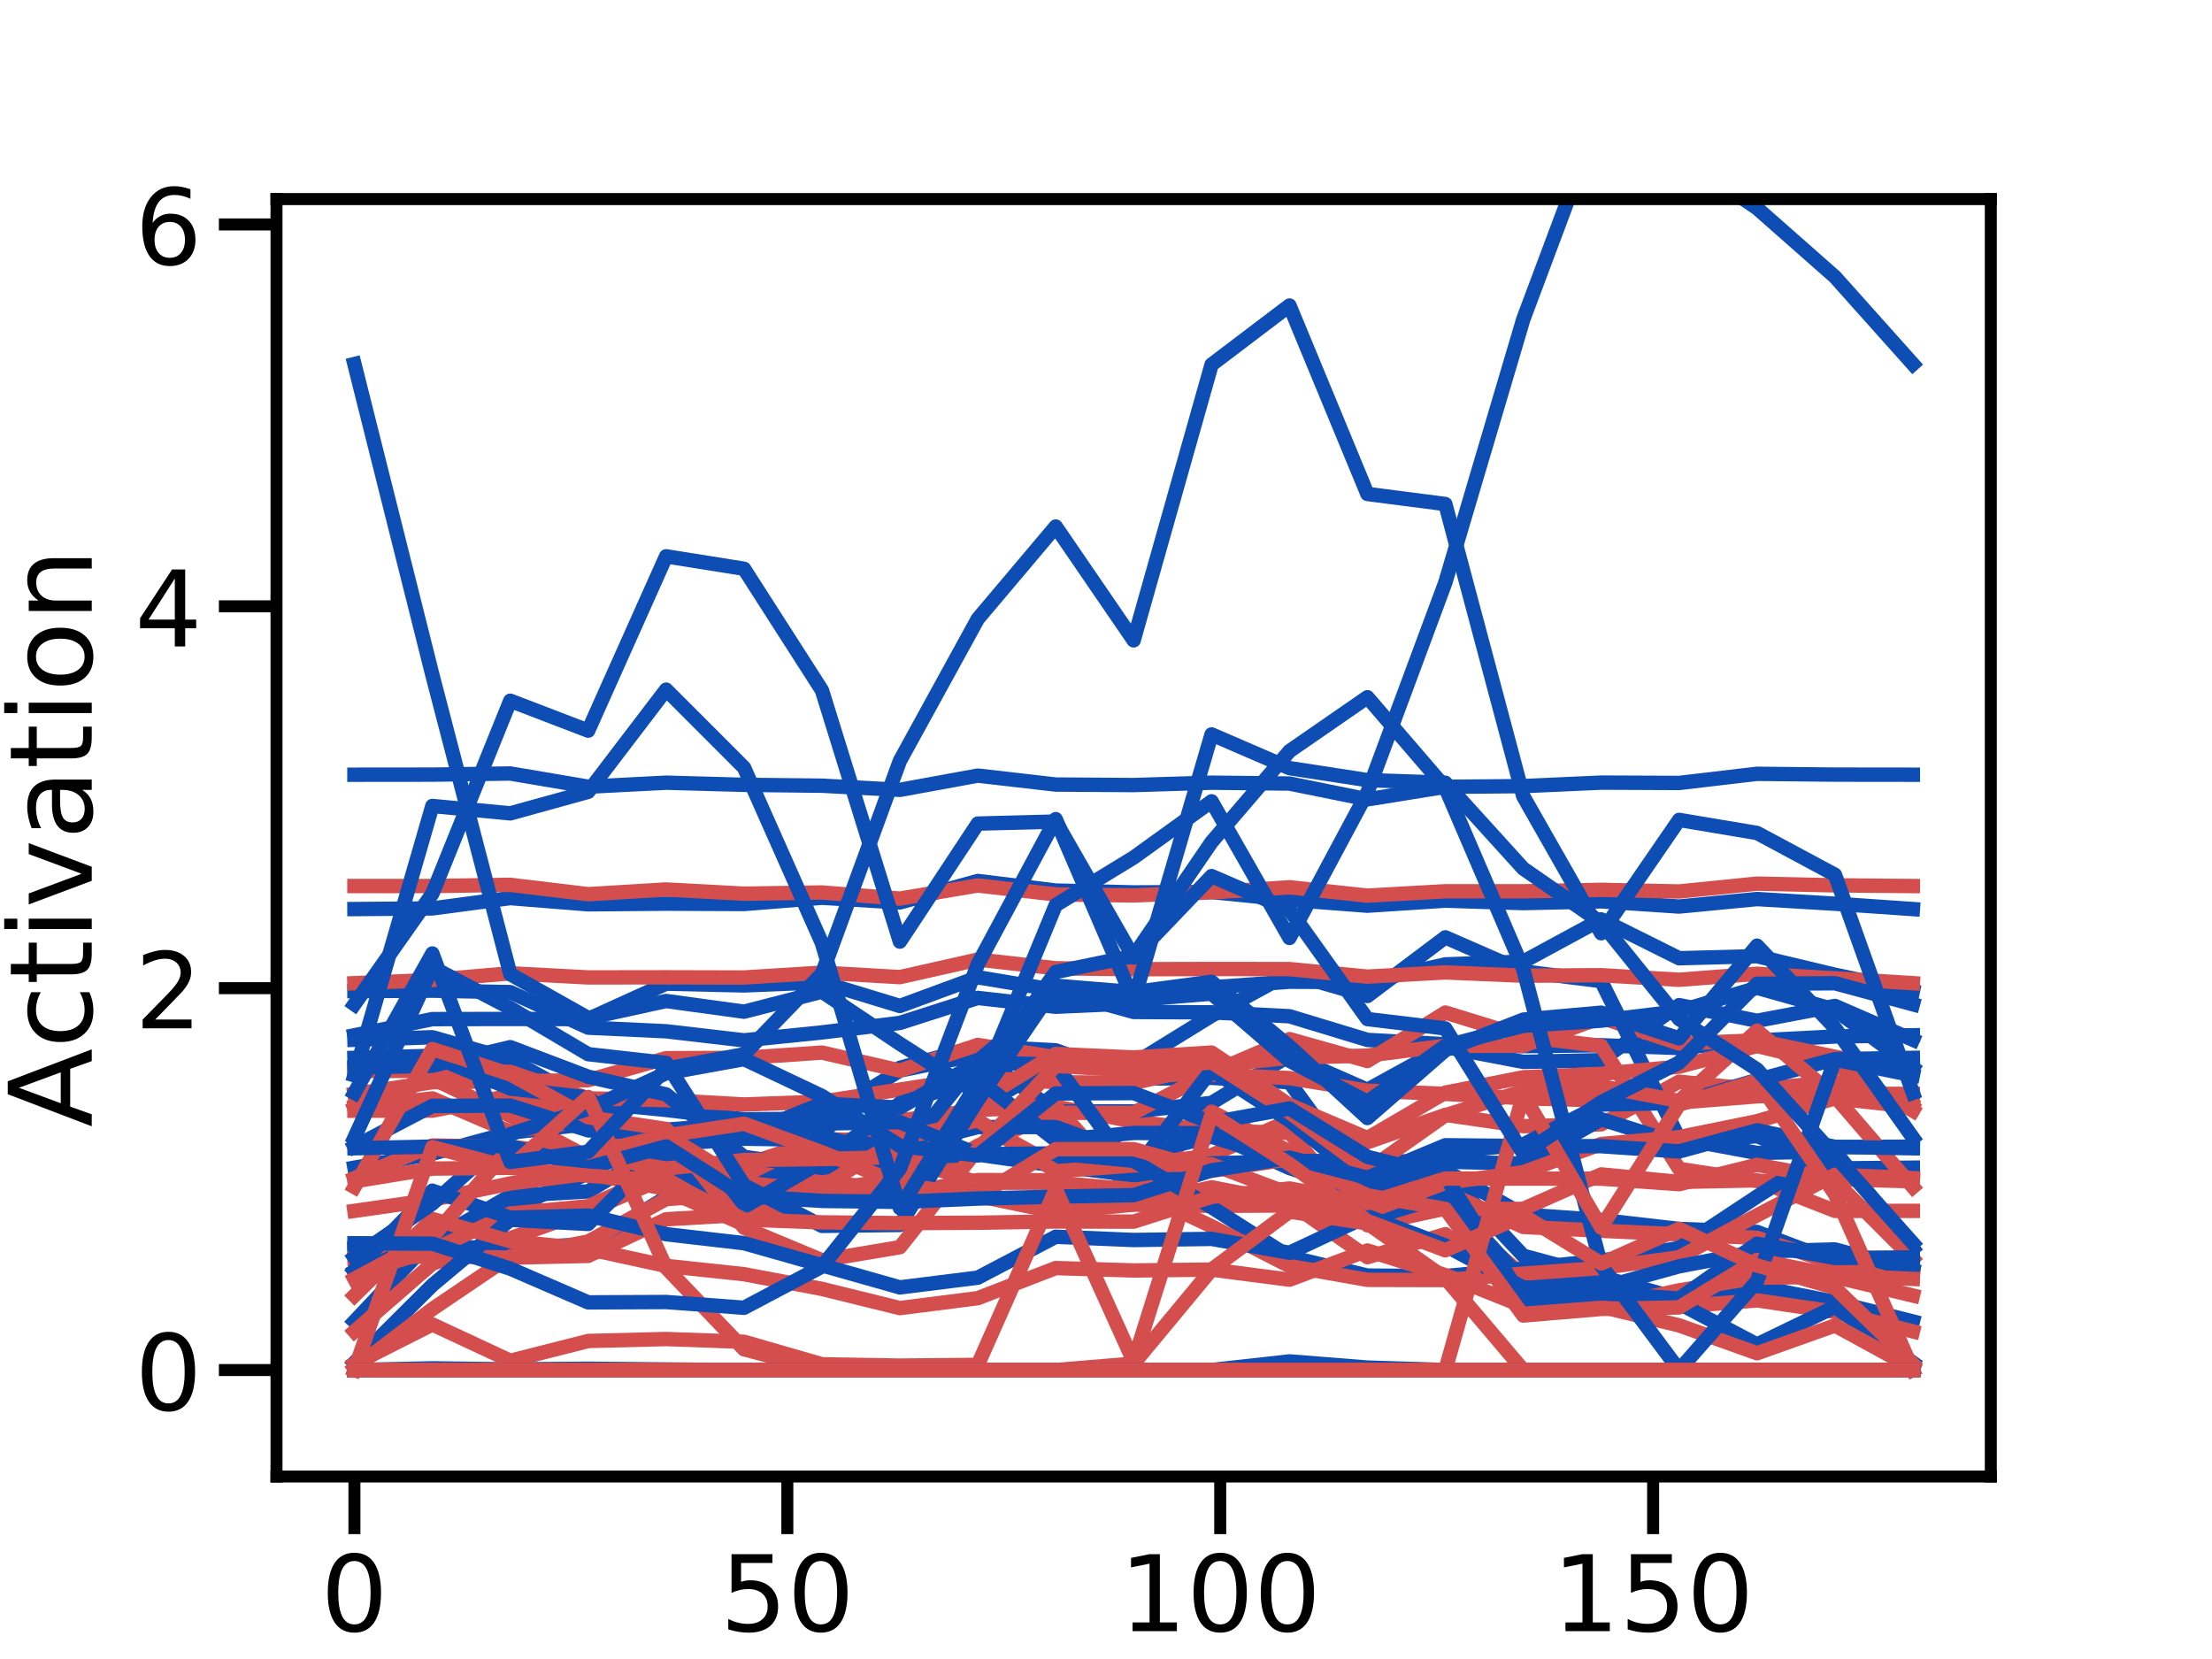 <?xml version="1.0" encoding="utf-8" standalone="no"?>
<!DOCTYPE svg PUBLIC "-//W3C//DTD SVG 1.1//EN"
  "http://www.w3.org/Graphics/SVG/1.1/DTD/svg11.dtd">
<!-- Created with matplotlib (https://matplotlib.org/) -->
<svg height="345.6pt" version="1.1" viewBox="0 0 460.8 345.6" width="460.8pt" xmlns="http://www.w3.org/2000/svg" xmlns:xlink="http://www.w3.org/1999/xlink">
 <defs>
  <style type="text/css">
*{stroke-linecap:butt;stroke-linejoin:round;}
  </style>
 </defs>
 <g id="figure_1">
  <g id="patch_1">
   <path d="M 0 345.6 
L 460.8 345.6 
L 460.8 0 
L 0 0 
z
" style="fill:#ffffff;"/>
  </g>
  <g id="axes_1">
   <g id="patch_2">
    <path d="M 57.6 307.584 
L 414.72 307.584 
L 414.72 41.472 
L 57.6 41.472 
z
" style="fill:#ffffff;"/>
   </g>
   <g id="matplotlib.axis_1">
    <g id="xtick_1">
     <g id="line2d_1">
      <defs>
       <path d="M 0 0 
L 0 12 
" id="m93e09c4376" style="stroke:#000000;stroke-width:2.5;"/>
      </defs>
      <g>
       <use style="stroke:#000000;stroke-width:2.5;" x="73.833" xlink:href="#m93e09c4376" y="307.584"/>
      </g>
     </g>
     <g id="text_1">
      <!-- 0 -->
      <defs>
       <path d="M 31.781 66.406 
Q 24.172 66.406 20.328 58.906 
Q 16.5 51.422 16.5 36.375 
Q 16.5 21.391 20.328 13.891 
Q 24.172 6.391 31.781 6.391 
Q 39.453 6.391 43.281 13.891 
Q 47.125 21.391 47.125 36.375 
Q 47.125 51.422 43.281 58.906 
Q 39.453 66.406 31.781 66.406 
z
M 31.781 74.219 
Q 44.047 74.219 50.516 64.516 
Q 56.984 54.828 56.984 36.375 
Q 56.984 17.969 50.516 8.266 
Q 44.047 -1.422 31.781 -1.422 
Q 19.531 -1.422 13.062 8.266 
Q 6.594 17.969 6.594 36.375 
Q 6.594 54.828 13.062 64.516 
Q 19.531 74.219 31.781 74.219 
z
" id="DejaVuSans-48"/>
      </defs>
      <g transform="translate(66.834 339.801)scale(0.22 -0.22)">
       <use xlink:href="#DejaVuSans-48"/>
      </g>
     </g>
    </g>
    <g id="xtick_2">
     <g id="line2d_2">
      <g>
       <use style="stroke:#000000;stroke-width:2.5;" x="164.015" xlink:href="#m93e09c4376" y="307.584"/>
      </g>
     </g>
     <g id="text_2">
      <!-- 50 -->
      <defs>
       <path d="M 10.797 72.906 
L 49.516 72.906 
L 49.516 64.594 
L 19.828 64.594 
L 19.828 46.734 
Q 21.969 47.469 24.109 47.828 
Q 26.266 48.188 28.422 48.188 
Q 40.625 48.188 47.75 41.5 
Q 54.891 34.812 54.891 23.391 
Q 54.891 11.625 47.562 5.094 
Q 40.234 -1.422 26.906 -1.422 
Q 22.312 -1.422 17.547 -0.641 
Q 12.797 0.141 7.719 1.703 
L 7.719 11.625 
Q 12.109 9.234 16.797 8.062 
Q 21.484 6.891 26.703 6.891 
Q 35.156 6.891 40.078 11.328 
Q 45.016 15.766 45.016 23.391 
Q 45.016 31 40.078 35.438 
Q 35.156 39.891 26.703 39.891 
Q 22.75 39.891 18.812 39.016 
Q 14.891 38.141 10.797 36.281 
z
" id="DejaVuSans-53"/>
      </defs>
      <g transform="translate(150.017 339.801)scale(0.22 -0.22)">
       <use xlink:href="#DejaVuSans-53"/>
       <use x="63.623" xlink:href="#DejaVuSans-48"/>
      </g>
     </g>
    </g>
    <g id="xtick_3">
     <g id="line2d_3">
      <g>
       <use style="stroke:#000000;stroke-width:2.5;" x="254.196" xlink:href="#m93e09c4376" y="307.584"/>
      </g>
     </g>
     <g id="text_3">
      <!-- 100 -->
      <defs>
       <path d="M 12.406 8.297 
L 28.516 8.297 
L 28.516 63.922 
L 10.984 60.406 
L 10.984 69.391 
L 28.422 72.906 
L 38.281 72.906 
L 38.281 8.297 
L 54.391 8.297 
L 54.391 0 
L 12.406 0 
z
" id="DejaVuSans-49"/>
      </defs>
      <g transform="translate(233.2 339.801)scale(0.22 -0.22)">
       <use xlink:href="#DejaVuSans-49"/>
       <use x="63.623" xlink:href="#DejaVuSans-48"/>
       <use x="127.246" xlink:href="#DejaVuSans-48"/>
      </g>
     </g>
    </g>
    <g id="xtick_4">
     <g id="line2d_4">
      <g>
       <use style="stroke:#000000;stroke-width:2.5;" x="344.378" xlink:href="#m93e09c4376" y="307.584"/>
      </g>
     </g>
     <g id="text_4">
      <!-- 150 -->
      <g transform="translate(323.382 339.801)scale(0.22 -0.22)">
       <use xlink:href="#DejaVuSans-49"/>
       <use x="63.623" xlink:href="#DejaVuSans-53"/>
       <use x="127.246" xlink:href="#DejaVuSans-48"/>
      </g>
     </g>
    </g>
    <g id="text_5">
     <!-- Degrees -->
     <defs>
      <path d="M 19.672 64.797 
L 19.672 8.109 
L 31.594 8.109 
Q 46.688 8.109 53.688 14.938 
Q 60.688 21.781 60.688 36.531 
Q 60.688 51.172 53.688 57.984 
Q 46.688 64.797 31.594 64.797 
z
M 9.812 72.906 
L 30.078 72.906 
Q 51.266 72.906 61.172 64.094 
Q 71.094 55.281 71.094 36.531 
Q 71.094 17.672 61.125 8.828 
Q 51.172 0 30.078 0 
L 9.812 0 
z
" id="DejaVuSans-68"/>
      <path d="M 56.203 29.594 
L 56.203 25.203 
L 14.891 25.203 
Q 15.484 15.922 20.484 11.062 
Q 25.484 6.203 34.422 6.203 
Q 39.594 6.203 44.453 7.469 
Q 49.312 8.734 54.109 11.281 
L 54.109 2.781 
Q 49.266 0.734 44.188 -0.344 
Q 39.109 -1.422 33.891 -1.422 
Q 20.797 -1.422 13.156 6.188 
Q 5.516 13.812 5.516 26.812 
Q 5.516 40.234 12.766 48.109 
Q 20.016 56 32.328 56 
Q 43.359 56 49.781 48.891 
Q 56.203 41.797 56.203 29.594 
z
M 47.219 32.234 
Q 47.125 39.594 43.094 43.984 
Q 39.062 48.391 32.422 48.391 
Q 24.906 48.391 20.391 44.141 
Q 15.875 39.891 15.188 32.172 
z
" id="DejaVuSans-101"/>
      <path d="M 45.406 27.984 
Q 45.406 37.75 41.375 43.109 
Q 37.359 48.484 30.078 48.484 
Q 22.859 48.484 18.828 43.109 
Q 14.797 37.75 14.797 27.984 
Q 14.797 18.266 18.828 12.891 
Q 22.859 7.516 30.078 7.516 
Q 37.359 7.516 41.375 12.891 
Q 45.406 18.266 45.406 27.984 
z
M 54.391 6.781 
Q 54.391 -7.172 48.188 -13.984 
Q 42 -20.797 29.203 -20.797 
Q 24.469 -20.797 20.266 -20.094 
Q 16.062 -19.391 12.109 -17.922 
L 12.109 -9.188 
Q 16.062 -11.328 19.922 -12.344 
Q 23.781 -13.375 27.781 -13.375 
Q 36.625 -13.375 41.016 -8.766 
Q 45.406 -4.156 45.406 5.172 
L 45.406 9.625 
Q 42.625 4.781 38.281 2.391 
Q 33.938 0 27.875 0 
Q 17.828 0 11.672 7.656 
Q 5.516 15.328 5.516 27.984 
Q 5.516 40.672 11.672 48.328 
Q 17.828 56 27.875 56 
Q 33.938 56 38.281 53.609 
Q 42.625 51.219 45.406 46.391 
L 45.406 54.688 
L 54.391 54.688 
z
" id="DejaVuSans-103"/>
      <path d="M 41.109 46.297 
Q 39.594 47.172 37.812 47.578 
Q 36.031 48 33.891 48 
Q 26.266 48 22.188 43.047 
Q 18.109 38.094 18.109 28.812 
L 18.109 0 
L 9.078 0 
L 9.078 54.688 
L 18.109 54.688 
L 18.109 46.188 
Q 20.953 51.172 25.484 53.578 
Q 30.031 56 36.531 56 
Q 37.453 56 38.578 55.875 
Q 39.703 55.766 41.062 55.516 
z
" id="DejaVuSans-114"/>
      <path d="M 44.281 53.078 
L 44.281 44.578 
Q 40.484 46.531 36.375 47.5 
Q 32.281 48.484 27.875 48.484 
Q 21.188 48.484 17.844 46.438 
Q 14.5 44.391 14.5 40.281 
Q 14.5 37.156 16.891 35.375 
Q 19.281 33.594 26.516 31.984 
L 29.594 31.297 
Q 39.156 29.25 43.188 25.516 
Q 47.219 21.781 47.219 15.094 
Q 47.219 7.469 41.188 3.016 
Q 35.156 -1.422 24.609 -1.422 
Q 20.219 -1.422 15.453 -0.562 
Q 10.688 0.297 5.422 2 
L 5.422 11.281 
Q 10.406 8.688 15.234 7.391 
Q 20.062 6.109 24.812 6.109 
Q 31.156 6.109 34.562 8.281 
Q 37.984 10.453 37.984 14.406 
Q 37.984 18.062 35.516 20.016 
Q 33.062 21.969 24.703 23.781 
L 21.578 24.516 
Q 13.234 26.266 9.516 29.906 
Q 5.812 33.547 5.812 39.891 
Q 5.812 47.609 11.281 51.797 
Q 16.75 56 26.812 56 
Q 31.781 56 36.172 55.266 
Q 40.578 54.547 44.281 53.078 
z
" id="DejaVuSans-115"/>
     </defs>
     <g transform="translate(185.97 366.612)scale(0.24 -0.24)">
      <use xlink:href="#DejaVuSans-68"/>
      <use x="77.002" xlink:href="#DejaVuSans-101"/>
      <use x="138.525" xlink:href="#DejaVuSans-103"/>
      <use x="202.002" xlink:href="#DejaVuSans-114"/>
      <use x="243.084" xlink:href="#DejaVuSans-101"/>
      <use x="304.607" xlink:href="#DejaVuSans-101"/>
      <use x="366.131" xlink:href="#DejaVuSans-115"/>
     </g>
    </g>
   </g>
   <g id="matplotlib.axis_2">
    <g id="ytick_1">
     <g id="line2d_5">
      <defs>
       <path d="M 0 0 
L -12 0 
" id="m53aa29ca4d" style="stroke:#000000;stroke-width:2.5;"/>
      </defs>
      <g>
       <use style="stroke:#000000;stroke-width:2.5;" x="57.6" xlink:href="#m53aa29ca4d" y="285.408"/>
      </g>
     </g>
     <g id="text_6">
      <!-- 0 -->
      <g transform="translate(28.102 293.766)scale(0.22 -0.22)">
       <use xlink:href="#DejaVuSans-48"/>
      </g>
     </g>
    </g>
    <g id="ytick_2">
     <g id="line2d_6">
      <g>
       <use style="stroke:#000000;stroke-width:2.5;" x="57.6" xlink:href="#m53aa29ca4d" y="205.857"/>
      </g>
     </g>
     <g id="text_7">
      <!-- 2 -->
      <defs>
       <path d="M 19.188 8.297 
L 53.609 8.297 
L 53.609 0 
L 7.328 0 
L 7.328 8.297 
Q 12.938 14.109 22.625 23.891 
Q 32.328 33.688 34.812 36.531 
Q 39.547 41.844 41.422 45.531 
Q 43.312 49.219 43.312 52.781 
Q 43.312 58.594 39.234 62.25 
Q 35.156 65.922 28.609 65.922 
Q 23.969 65.922 18.812 64.312 
Q 13.672 62.703 7.812 59.422 
L 7.812 69.391 
Q 13.766 71.781 18.938 73 
Q 24.125 74.219 28.422 74.219 
Q 39.75 74.219 46.484 68.547 
Q 53.219 62.891 53.219 53.422 
Q 53.219 48.922 51.531 44.891 
Q 49.859 40.875 45.406 35.406 
Q 44.188 33.984 37.641 27.219 
Q 31.109 20.453 19.188 8.297 
z
" id="DejaVuSans-50"/>
      </defs>
      <g transform="translate(28.102 214.215)scale(0.22 -0.22)">
       <use xlink:href="#DejaVuSans-50"/>
      </g>
     </g>
    </g>
    <g id="ytick_3">
     <g id="line2d_7">
      <g>
       <use style="stroke:#000000;stroke-width:2.5;" x="57.6" xlink:href="#m53aa29ca4d" y="126.306"/>
      </g>
     </g>
     <g id="text_8">
      <!-- 4 -->
      <defs>
       <path d="M 37.797 64.312 
L 12.891 25.391 
L 37.797 25.391 
z
M 35.203 72.906 
L 47.609 72.906 
L 47.609 25.391 
L 58.016 25.391 
L 58.016 17.188 
L 47.609 17.188 
L 47.609 0 
L 37.797 0 
L 37.797 17.188 
L 4.891 17.188 
L 4.891 26.703 
z
" id="DejaVuSans-52"/>
      </defs>
      <g transform="translate(28.102 134.665)scale(0.22 -0.22)">
       <use xlink:href="#DejaVuSans-52"/>
      </g>
     </g>
    </g>
    <g id="ytick_4">
     <g id="line2d_8">
      <g>
       <use style="stroke:#000000;stroke-width:2.5;" x="57.6" xlink:href="#m53aa29ca4d" y="46.755"/>
      </g>
     </g>
     <g id="text_9">
      <!-- 6 -->
      <defs>
       <path d="M 33.016 40.375 
Q 26.375 40.375 22.484 35.828 
Q 18.609 31.297 18.609 23.391 
Q 18.609 15.531 22.484 10.953 
Q 26.375 6.391 33.016 6.391 
Q 39.656 6.391 43.531 10.953 
Q 47.406 15.531 47.406 23.391 
Q 47.406 31.297 43.531 35.828 
Q 39.656 40.375 33.016 40.375 
z
M 52.594 71.297 
L 52.594 62.312 
Q 48.875 64.062 45.094 64.984 
Q 41.312 65.922 37.594 65.922 
Q 27.828 65.922 22.672 59.328 
Q 17.531 52.734 16.797 39.406 
Q 19.672 43.656 24.016 45.922 
Q 28.375 48.188 33.594 48.188 
Q 44.578 48.188 50.953 41.516 
Q 57.328 34.859 57.328 23.391 
Q 57.328 12.156 50.688 5.359 
Q 44.047 -1.422 33.016 -1.422 
Q 20.359 -1.422 13.672 8.266 
Q 6.984 17.969 6.984 36.375 
Q 6.984 53.656 15.188 63.938 
Q 23.391 74.219 37.203 74.219 
Q 40.922 74.219 44.703 73.484 
Q 48.484 72.75 52.594 71.297 
z
" id="DejaVuSans-54"/>
      </defs>
      <g transform="translate(28.102 55.114)scale(0.22 -0.22)">
       <use xlink:href="#DejaVuSans-54"/>
      </g>
     </g>
    </g>
    <g id="text_10">
     <!-- Activation -->
     <defs>
      <path d="M 34.188 63.188 
L 20.797 26.906 
L 47.609 26.906 
z
M 28.609 72.906 
L 39.797 72.906 
L 67.578 0 
L 57.328 0 
L 50.688 18.703 
L 17.828 18.703 
L 11.188 0 
L 0.781 0 
z
" id="DejaVuSans-65"/>
      <path d="M 48.781 52.594 
L 48.781 44.188 
Q 44.969 46.297 41.141 47.344 
Q 37.312 48.391 33.406 48.391 
Q 24.656 48.391 19.812 42.844 
Q 14.984 37.312 14.984 27.297 
Q 14.984 17.281 19.812 11.734 
Q 24.656 6.203 33.406 6.203 
Q 37.312 6.203 41.141 7.25 
Q 44.969 8.297 48.781 10.406 
L 48.781 2.094 
Q 45.016 0.344 40.984 -0.531 
Q 36.969 -1.422 32.422 -1.422 
Q 20.062 -1.422 12.781 6.344 
Q 5.516 14.109 5.516 27.297 
Q 5.516 40.672 12.859 48.328 
Q 20.219 56 33.016 56 
Q 37.156 56 41.109 55.141 
Q 45.062 54.297 48.781 52.594 
z
" id="DejaVuSans-99"/>
      <path d="M 18.312 70.219 
L 18.312 54.688 
L 36.812 54.688 
L 36.812 47.703 
L 18.312 47.703 
L 18.312 18.016 
Q 18.312 11.328 20.141 9.422 
Q 21.969 7.516 27.594 7.516 
L 36.812 7.516 
L 36.812 0 
L 27.594 0 
Q 17.188 0 13.234 3.875 
Q 9.281 7.766 9.281 18.016 
L 9.281 47.703 
L 2.688 47.703 
L 2.688 54.688 
L 9.281 54.688 
L 9.281 70.219 
z
" id="DejaVuSans-116"/>
      <path d="M 9.422 54.688 
L 18.406 54.688 
L 18.406 0 
L 9.422 0 
z
M 9.422 75.984 
L 18.406 75.984 
L 18.406 64.594 
L 9.422 64.594 
z
" id="DejaVuSans-105"/>
      <path d="M 2.984 54.688 
L 12.5 54.688 
L 29.594 8.797 
L 46.688 54.688 
L 56.203 54.688 
L 35.688 0 
L 23.484 0 
z
" id="DejaVuSans-118"/>
      <path d="M 34.281 27.484 
Q 23.391 27.484 19.188 25 
Q 14.984 22.516 14.984 16.5 
Q 14.984 11.719 18.141 8.906 
Q 21.297 6.109 26.703 6.109 
Q 34.188 6.109 38.703 11.406 
Q 43.219 16.703 43.219 25.484 
L 43.219 27.484 
z
M 52.203 31.203 
L 52.203 0 
L 43.219 0 
L 43.219 8.297 
Q 40.141 3.328 35.547 0.953 
Q 30.953 -1.422 24.312 -1.422 
Q 15.922 -1.422 10.953 3.297 
Q 6 8.016 6 15.922 
Q 6 25.141 12.172 29.828 
Q 18.359 34.516 30.609 34.516 
L 43.219 34.516 
L 43.219 35.406 
Q 43.219 41.609 39.141 45 
Q 35.062 48.391 27.688 48.391 
Q 23 48.391 18.547 47.266 
Q 14.109 46.141 10.016 43.891 
L 10.016 52.203 
Q 14.938 54.109 19.578 55.047 
Q 24.219 56 28.609 56 
Q 40.484 56 46.344 49.844 
Q 52.203 43.703 52.203 31.203 
z
" id="DejaVuSans-97"/>
      <path d="M 30.609 48.391 
Q 23.391 48.391 19.188 42.75 
Q 14.984 37.109 14.984 27.297 
Q 14.984 17.484 19.156 11.844 
Q 23.344 6.203 30.609 6.203 
Q 37.797 6.203 41.984 11.859 
Q 46.188 17.531 46.188 27.297 
Q 46.188 37.016 41.984 42.703 
Q 37.797 48.391 30.609 48.391 
z
M 30.609 56 
Q 42.328 56 49.016 48.375 
Q 55.719 40.766 55.719 27.297 
Q 55.719 13.875 49.016 6.219 
Q 42.328 -1.422 30.609 -1.422 
Q 18.844 -1.422 12.172 6.219 
Q 5.516 13.875 5.516 27.297 
Q 5.516 40.766 12.172 48.375 
Q 18.844 56 30.609 56 
z
" id="DejaVuSans-111"/>
      <path d="M 54.891 33.016 
L 54.891 0 
L 45.906 0 
L 45.906 32.719 
Q 45.906 40.484 42.875 44.328 
Q 39.844 48.188 33.797 48.188 
Q 26.516 48.188 22.312 43.547 
Q 18.109 38.922 18.109 30.906 
L 18.109 0 
L 9.078 0 
L 9.078 54.688 
L 18.109 54.688 
L 18.109 46.188 
Q 21.344 51.125 25.703 53.562 
Q 30.078 56 35.797 56 
Q 45.219 56 50.047 50.172 
Q 54.891 44.344 54.891 33.016 
z
" id="DejaVuSans-110"/>
     </defs>
     <g transform="translate(19.111 234.813)rotate(-90)scale(0.24 -0.24)">
      <use xlink:href="#DejaVuSans-65"/>
      <use x="68.393" xlink:href="#DejaVuSans-99"/>
      <use x="123.373" xlink:href="#DejaVuSans-116"/>
      <use x="162.582" xlink:href="#DejaVuSans-105"/>
      <use x="190.365" xlink:href="#DejaVuSans-118"/>
      <use x="249.545" xlink:href="#DejaVuSans-97"/>
      <use x="310.824" xlink:href="#DejaVuSans-116"/>
      <use x="350.033" xlink:href="#DejaVuSans-105"/>
      <use x="377.816" xlink:href="#DejaVuSans-111"/>
      <use x="438.998" xlink:href="#DejaVuSans-110"/>
     </g>
    </g>
   </g>
   <g id="line2d_9">
    <path clip-path="url(#p6ad4505964)" d="M 73.833 275.286 
L 90.065 258.053 
L 106.298 252.078 
L 122.531 244.362 
L 138.764 235.336 
L 154.996 234.061 
L 171.229 235.918 
L 187.462 222.447 
L 203.695 217.97 
L 219.927 218.797 
L 236.16 224.724 
L 252.393 224.531 
L 268.625 225.453 
L 284.858 247.761 
L 301.091 244.26 
L 317.324 261.593 
L 333.556 265.981 
L 349.789 270.553 
L 366.022 268.007 
L 382.255 271.221 
L 398.487 275.286 
" style="fill:none;stroke:#0e4db3;stroke-linecap:square;stroke-width:3;"/>
   </g>
   <g id="line2d_10">
    <path clip-path="url(#p6ad4505964)" d="M 73.833 277.355 
L 90.065 263.241 
L 106.298 257.939 
L 122.531 252.235 
L 138.764 245.266 
L 154.996 244.515 
L 171.229 245.363 
L 187.462 233.416 
L 203.695 231.195 
L 219.927 230.561 
L 236.16 233.613 
L 252.393 235.564 
L 268.625 235.98 
L 284.858 255.247 
L 301.091 251.774 
L 317.324 265.769 
L 333.556 269.138 
L 349.789 272.192 
L 366.022 270.886 
L 382.255 273.29 
L 398.487 277.355 
" style="fill:none;stroke:#d44e4e;stroke-linecap:square;stroke-width:3;"/>
   </g>
   <g id="line2d_11">
    <path clip-path="url(#p6ad4505964)" d="M 73.833 216.603 
L 90.065 216.08 
L 106.298 220.718 
L 122.531 229.633 
L 138.764 231.221 
L 154.996 233.167 
L 171.229 233.044 
L 187.462 223.012 
L 203.695 219.688 
L 219.927 231.54 
L 236.16 231.532 
L 252.393 229.758 
L 268.625 219.894 
L 284.858 227.023 
L 301.091 218.104 
L 317.324 221.208 
L 333.556 220.861 
L 349.789 209.384 
L 366.022 212.644 
L 382.255 209.559 
L 398.487 216.603 
" style="fill:none;stroke:#0e4db3;stroke-linecap:square;stroke-width:3;"/>
   </g>
   <g id="line2d_12">
    <path clip-path="url(#p6ad4505964)" d="M 73.833 230.944 
L 90.065 224.692 
L 106.298 232.435 
L 122.531 241.123 
L 138.764 242.168 
L 154.996 243.906 
L 171.229 243.904 
L 187.462 236.161 
L 203.695 233.808 
L 219.927 242.877 
L 236.16 242.845 
L 252.393 240.654 
L 268.625 233.425 
L 284.858 237.954 
L 301.091 232.246 
L 317.324 234.601 
L 333.556 234.222 
L 349.789 225.338 
L 366.022 226.974 
L 382.255 225.298 
L 398.487 230.944 
" style="fill:none;stroke:#d44e4e;stroke-linecap:square;stroke-width:3;"/>
   </g>
   <g id="line2d_13">
    <path clip-path="url(#p6ad4505964)" d="M 73.833 215.666 
L 90.065 212.297 
L 106.298 212.27 
L 122.531 212.289 
L 138.764 204.915 
L 154.996 205.281 
L 171.229 204.621 
L 187.462 209.562 
L 203.695 203.587 
L 219.927 206.283 
L 236.16 210.812 
L 252.393 210.891 
L 268.625 211.704 
L 284.858 216.633 
L 301.091 217.537 
L 317.324 217.928 
L 333.556 217.746 
L 349.789 218.318 
L 366.022 216.749 
L 382.255 215.921 
L 398.487 215.666 
" style="fill:none;stroke:#0e4db3;stroke-linecap:square;stroke-width:3;"/>
   </g>
   <g id="line2d_14">
    <path clip-path="url(#p6ad4505964)" d="M 73.833 227.873 
L 90.065 225.447 
L 106.298 225.244 
L 122.531 225.023 
L 138.764 220.438 
L 154.996 220.363 
L 171.229 219.273 
L 187.462 223.017 
L 203.695 217.679 
L 219.927 220.245 
L 236.16 223.934 
L 252.393 223.849 
L 268.625 224.586 
L 284.858 227.214 
L 301.091 227.88 
L 317.324 228.78 
L 333.556 229.237 
L 349.789 229.67 
L 366.022 228.382 
L 382.255 227.878 
L 398.487 227.873 
" style="fill:none;stroke:#d44e4e;stroke-linecap:square;stroke-width:3;"/>
   </g>
   <g id="line2d_15">
    <path clip-path="url(#p6ad4505964)" d="M 73.833 206.464 
L 90.065 206.371 
L 106.298 206.68 
L 122.531 214.079 
L 138.764 214.834 
L 154.996 216.722 
L 171.229 215.073 
L 187.462 213.097 
L 203.695 207.887 
L 219.927 209.728 
L 236.16 208.985 
L 252.393 205.674 
L 268.625 204.51 
L 284.858 204.574 
L 301.091 200.899 
L 317.324 200.329 
L 333.556 191.526 
L 349.789 199.618 
L 366.022 199.188 
L 382.255 203.06 
L 398.487 206.464 
" style="fill:none;stroke:#0e4db3;stroke-linecap:square;stroke-width:3;"/>
   </g>
   <g id="line2d_16">
    <path clip-path="url(#p6ad4505964)" d="M 73.833 223.093 
L 90.065 223.09 
L 106.298 223.303 
L 122.531 228.813 
L 138.764 229.174 
L 154.996 230.085 
L 171.229 229.494 
L 187.462 226.986 
L 203.695 224.451 
L 219.927 225.442 
L 236.16 225.587 
L 252.393 221.978 
L 268.625 220.35 
L 284.858 219.896 
L 301.091 217.851 
L 317.324 217.85 
L 333.556 211.999 
L 349.789 217.381 
L 366.022 216.73 
L 382.255 220.141 
L 398.487 223.093 
" style="fill:none;stroke:#d44e4e;stroke-linecap:square;stroke-width:3;"/>
   </g>
   <g id="line2d_17">
    <path clip-path="url(#p6ad4505964)" d="M 73.833 260.08 
L 90.065 259.693 
L 106.298 260.041 
L 122.531 259.198 
L 138.764 249.462 
L 154.996 248.2 
L 171.229 240.332 
L 187.462 242.756 
L 203.695 230.831 
L 219.927 221.461 
L 236.16 221.609 
L 252.393 211.594 
L 268.625 202.769 
L 284.858 207.482 
L 301.091 195.268 
L 317.324 202.366 
L 333.556 204.379 
L 349.789 237.15 
L 366.022 240.179 
L 382.255 239.845 
L 398.487 260.08 
" style="fill:none;stroke:#0e4db3;stroke-linecap:square;stroke-width:3;"/>
   </g>
   <g id="line2d_18">
    <path clip-path="url(#p6ad4505964)" d="M 73.833 262.25 
L 90.065 261.684 
L 106.298 261.99 
L 122.531 261.622 
L 138.764 253.998 
L 154.996 253.043 
L 171.229 246.154 
L 187.462 248.01 
L 203.695 238.654 
L 219.927 231.803 
L 236.16 231.822 
L 252.393 223.456 
L 268.625 216.47 
L 284.858 221.028 
L 301.091 210.932 
L 317.324 215.927 
L 333.556 217.882 
L 349.789 243.495 
L 366.022 246.025 
L 382.255 245.999 
L 398.487 262.25 
" style="fill:none;stroke:#d44e4e;stroke-linecap:square;stroke-width:3;"/>
   </g>
   <g id="line2d_19">
    <path clip-path="url(#p6ad4505964)" d="M 73.833 285.408 
L 90.065 285.408 
L 106.298 285.408 
L 122.531 285.408 
L 138.764 285.408 
L 154.996 285.408 
L 171.229 285.408 
L 187.462 285.408 
L 203.695 285.408 
L 219.927 285.408 
L 236.16 285.408 
L 252.393 285.408 
L 268.625 285.408 
L 284.858 285.408 
L 301.091 285.408 
L 317.324 285.408 
L 333.556 285.408 
L 349.789 285.408 
L 366.022 285.408 
L 382.255 285.408 
L 398.487 285.408 
" style="fill:none;stroke:#0e4db3;stroke-linecap:square;stroke-width:3;"/>
   </g>
   <g id="line2d_20">
    <path clip-path="url(#p6ad4505964)" d="M 73.833 285.408 
L 90.065 285.408 
L 106.298 285.408 
L 122.531 285.408 
L 138.764 285.408 
L 154.996 285.408 
L 171.229 285.408 
L 187.462 285.408 
L 203.695 285.408 
L 219.927 285.408 
L 236.16 285.408 
L 252.393 285.408 
L 268.625 285.408 
L 284.858 285.408 
L 301.091 285.408 
L 317.324 285.408 
L 333.556 285.408 
L 349.789 285.408 
L 366.022 285.408 
L 382.255 285.408 
L 398.487 285.408 
" style="fill:none;stroke:#d44e4e;stroke-linecap:square;stroke-width:3;"/>
   </g>
   <g id="line2d_21">
    <path clip-path="url(#p6ad4505964)" d="M 73.833 285.408 
L 90.065 285.052 
L 106.298 285.266 
L 122.531 285.136 
L 138.764 285.289 
L 154.996 285.408 
L 171.229 285.408 
L 187.462 285.408 
L 203.695 285.408 
L 219.927 285.408 
L 236.16 285.408 
L 252.393 285.408 
L 268.625 284.581 
L 284.858 285.408 
L 301.091 285.408 
L 317.324 285.408 
L 333.556 285.408 
L 349.789 285.408 
L 366.022 285.408 
L 382.255 285.408 
L 398.487 285.408 
" style="fill:none;stroke:#0e4db3;stroke-linecap:square;stroke-width:3;"/>
   </g>
   <g id="line2d_22">
    <path clip-path="url(#p6ad4505964)" d="M 73.833 285.408 
L 90.065 285.408 
L 106.298 285.408 
L 122.531 285.408 
L 138.764 285.408 
L 154.996 285.408 
L 171.229 285.408 
L 187.462 285.408 
L 203.695 285.408 
L 219.927 285.408 
L 236.16 285.408 
L 252.393 285.408 
L 268.625 285.408 
L 284.858 285.408 
L 301.091 285.408 
L 317.324 285.408 
L 333.556 285.408 
L 349.789 285.408 
L 366.022 285.408 
L 382.255 285.408 
L 398.487 285.408 
" style="fill:none;stroke:#d44e4e;stroke-linecap:square;stroke-width:3;"/>
   </g>
   <g id="line2d_23">
    <path clip-path="url(#p6ad4505964)" d="M 73.833 264.985 
L 90.065 258.542 
L 106.298 249.103 
L 122.531 248.194 
L 138.764 238.44 
L 154.996 236.461 
L 171.229 229.919 
L 187.462 230.738 
L 203.695 221.331 
L 219.927 221.809 
L 236.16 244.141 
L 252.393 222.941 
L 268.625 233.431 
L 284.858 246.423 
L 301.091 243.879 
L 317.324 253.027 
L 333.556 254.155 
L 349.789 256.01 
L 366.022 256.638 
L 382.255 262.791 
L 398.487 264.985 
" style="fill:none;stroke:#0e4db3;stroke-linecap:square;stroke-width:3;"/>
   </g>
   <g id="line2d_24">
    <path clip-path="url(#p6ad4505964)" d="M 73.833 265.375 
L 90.065 260.446 
L 106.298 252.798 
L 122.531 251.287 
L 138.764 244.027 
L 154.996 242.707 
L 171.229 237.336 
L 187.462 237.565 
L 203.695 230.514 
L 219.927 230.546 
L 236.16 248.554 
L 252.393 231.59 
L 268.625 239.884 
L 284.858 250.81 
L 301.091 248.301 
L 317.324 255.59 
L 333.556 256.392 
L 349.789 257.14 
L 366.022 257.862 
L 382.255 263.231 
L 398.487 265.375 
" style="fill:none;stroke:#d44e4e;stroke-linecap:square;stroke-width:3;"/>
   </g>
   <g id="line2d_25">
    <path clip-path="url(#p6ad4505964)" d="M 73.833 243.247 
L 90.065 240.328 
L 106.298 235.936 
L 122.531 234.162 
L 138.764 236.325 
L 154.996 236.444 
L 171.229 236.653 
L 187.462 241.231 
L 203.695 240.519 
L 219.927 242.823 
L 236.16 244.849 
L 252.393 242.37 
L 268.625 241.843 
L 284.858 241.896 
L 301.091 241.997 
L 317.324 242.394 
L 333.556 233.157 
L 349.789 238.254 
L 366.022 236.662 
L 382.255 243.398 
L 398.487 243.247 
" style="fill:none;stroke:#0e4db3;stroke-linecap:square;stroke-width:3;"/>
   </g>
   <g id="line2d_26">
    <path clip-path="url(#p6ad4505964)" d="M 73.833 252.249 
L 90.065 249.922 
L 106.298 246.531 
L 122.531 244.502 
L 138.764 247.67 
L 154.996 247.831 
L 171.229 247.762 
L 187.462 250.573 
L 203.695 249.133 
L 219.927 252.493 
L 236.16 250.948 
L 252.393 251.2 
L 268.625 251.12 
L 284.858 251.668 
L 301.091 251.909 
L 317.324 251.826 
L 333.556 244.655 
L 349.789 246.219 
L 366.022 245.882 
L 382.255 252.25 
L 398.487 252.249 
" style="fill:none;stroke:#d44e4e;stroke-linecap:square;stroke-width:3;"/>
   </g>
   <g id="line2d_27">
    <path clip-path="url(#p6ad4505964)" d="M 73.833 283.876 
L 90.065 267.722 
L 106.298 254.103 
L 122.531 254.972 
L 138.764 238.454 
L 154.996 237.211 
L 171.229 237.451 
L 187.462 238.935 
L 203.695 234.792 
L 219.927 234.784 
L 236.16 240.693 
L 252.393 236.8 
L 268.625 241.856 
L 284.858 253.989 
L 301.091 249.106 
L 317.324 266.88 
L 333.556 267.162 
L 349.789 271.533 
L 366.022 280.084 
L 382.255 272.242 
L 398.487 283.876 
" style="fill:none;stroke:#0e4db3;stroke-linecap:square;stroke-width:3;"/>
   </g>
   <g id="line2d_28">
    <path clip-path="url(#p6ad4505964)" d="M 73.833 285.01 
L 90.065 272.699 
L 106.298 261.723 
L 122.531 258.634 
L 138.764 249.789 
L 154.996 248.71 
L 171.229 248.747 
L 187.462 248.693 
L 203.695 245.834 
L 219.927 245.863 
L 236.16 250.898 
L 252.393 247.34 
L 268.625 250.502 
L 284.858 261.891 
L 301.091 257.106 
L 317.324 270.722 
L 333.556 272.21 
L 349.789 276.101 
L 366.022 281.906 
L 382.255 276.119 
L 398.487 285.01 
" style="fill:none;stroke:#d44e4e;stroke-linecap:square;stroke-width:3;"/>
   </g>
   <g id="line2d_29">
    <path clip-path="url(#p6ad4505964)" d="M 73.833 222.392 
L 90.065 222.012 
L 106.298 218.142 
L 122.531 224.301 
L 138.764 227.984 
L 154.996 240.995 
L 171.229 243.285 
L 187.462 241.186 
L 203.695 221.042 
L 219.927 207.253 
L 236.16 208.322 
L 252.393 207.001 
L 268.625 220.971 
L 284.858 229.538 
L 301.091 217.876 
L 317.324 213.694 
L 333.556 212.625 
L 349.789 210.658 
L 366.022 205.775 
L 382.255 210.33 
L 398.487 222.392 
" style="fill:none;stroke:#0e4db3;stroke-linecap:square;stroke-width:3;"/>
   </g>
   <g id="line2d_30">
    <path clip-path="url(#p6ad4505964)" d="M 73.833 231.378 
L 90.065 231.367 
L 106.298 228.238 
L 122.531 232.3 
L 138.764 236.456 
L 154.996 246.382 
L 171.229 248.108 
L 187.462 245.474 
L 203.695 229.547 
L 219.927 219.561 
L 236.16 220.291 
L 252.393 219.269 
L 268.625 230.178 
L 284.858 237.088 
L 301.091 227.616 
L 317.324 224.42 
L 333.556 223.703 
L 349.789 222.206 
L 366.022 217.908 
L 382.255 221.785 
L 398.487 231.378 
" style="fill:none;stroke:#d44e4e;stroke-linecap:square;stroke-width:3;"/>
   </g>
   <g id="line2d_31">
    <path clip-path="url(#p6ad4505964)" d="M 73.833 220.374 
L 90.065 219.952 
L 106.298 226.752 
L 122.531 228.652 
L 138.764 242.155 
L 154.996 251.409 
L 171.229 241.956 
L 187.462 229.831 
L 203.695 224.826 
L 219.927 237.533 
L 236.16 236.015 
L 252.393 236.067 
L 268.625 243.323 
L 284.858 248.765 
L 301.091 240.016 
L 317.324 238.417 
L 333.556 230.102 
L 349.789 229.757 
L 366.022 224.974 
L 382.255 220.64 
L 398.487 220.374 
" style="fill:none;stroke:#0e4db3;stroke-linecap:square;stroke-width:3;"/>
   </g>
   <g id="line2d_32">
    <path clip-path="url(#p6ad4505964)" d="M 73.833 230.608 
L 90.065 228.824 
L 106.298 235.77 
L 122.531 233.328 
L 138.764 247.916 
L 154.996 255.096 
L 171.229 247.267 
L 187.462 237.219 
L 203.695 233.358 
L 219.927 243.992 
L 236.16 242.783 
L 252.393 242.556 
L 268.625 248.68 
L 284.858 252.528 
L 301.091 246.404 
L 317.324 244.187 
L 333.556 238.32 
L 349.789 236.886 
L 366.022 233.568 
L 382.255 228.797 
L 398.487 230.608 
" style="fill:none;stroke:#d44e4e;stroke-linecap:square;stroke-width:3;"/>
   </g>
   <g id="line2d_33">
    <path clip-path="url(#p6ad4505964)" d="M 73.833 189.376 
L 90.065 189.24 
L 106.298 187.087 
L 122.531 188.385 
L 138.764 188.25 
L 154.996 188.32 
L 171.229 187.017 
L 187.462 187.988 
L 203.695 183.524 
L 219.927 185.519 
L 236.16 185.906 
L 252.393 185.822 
L 268.625 187.437 
L 284.858 188.672 
L 301.091 187.616 
L 317.324 188.133 
L 333.556 187.766 
L 349.789 188.849 
L 366.022 187.29 
L 382.255 188.259 
L 398.487 189.376 
" style="fill:none;stroke:#0e4db3;stroke-linecap:square;stroke-width:3;"/>
   </g>
   <g id="line2d_34">
    <path clip-path="url(#p6ad4505964)" d="M 73.833 204.819 
L 90.065 204.151 
L 106.298 202.759 
L 122.531 203.615 
L 138.764 203.593 
L 154.996 203.632 
L 171.229 202.622 
L 187.462 203.553 
L 203.695 199.894 
L 219.927 201.709 
L 236.16 201.907 
L 252.393 201.865 
L 268.625 201.881 
L 284.858 203.45 
L 301.091 202.572 
L 317.324 203.258 
L 333.556 203.157 
L 349.789 204.105 
L 366.022 202.86 
L 382.255 203.816 
L 398.487 204.819 
" style="fill:none;stroke:#d44e4e;stroke-linecap:square;stroke-width:3;"/>
   </g>
   <g id="line2d_35">
    <path clip-path="url(#p6ad4505964)" d="M 73.833 238.872 
L 90.065 230.382 
L 106.298 230.309 
L 122.531 235.477 
L 138.764 236.19 
L 154.996 234.168 
L 171.229 234.054 
L 187.462 233.764 
L 203.695 240.449 
L 219.927 240.272 
L 236.16 241.818 
L 252.393 251.494 
L 268.625 261.828 
L 284.858 265.728 
L 301.091 265.835 
L 317.324 264.286 
L 333.556 262.603 
L 349.789 259.992 
L 366.022 249.268 
L 382.255 238.944 
L 398.487 238.872 
" style="fill:none;stroke:#0e4db3;stroke-linecap:square;stroke-width:3;"/>
   </g>
   <g id="line2d_36">
    <path clip-path="url(#p6ad4505964)" d="M 73.833 245.437 
L 90.065 238.632 
L 106.298 238.898 
L 122.531 240.709 
L 138.764 243.423 
L 154.996 241.658 
L 171.229 241.45 
L 187.462 241.014 
L 203.695 246.379 
L 219.927 246.39 
L 236.16 247.801 
L 252.393 255.452 
L 268.625 263.744 
L 284.858 266.616 
L 301.091 266.659 
L 317.324 265.328 
L 333.556 264.144 
L 349.789 261.918 
L 366.022 253.169 
L 382.255 244.723 
L 398.487 245.437 
" style="fill:none;stroke:#d44e4e;stroke-linecap:square;stroke-width:3;"/>
   </g>
   <g id="line2d_37">
    <path clip-path="url(#p6ad4505964)" d="M 73.833 161.386 
L 90.065 161.369 
L 106.298 161.133 
L 122.531 163.883 
L 138.764 163.046 
L 154.996 163.493 
L 171.229 163.674 
L 187.462 164.543 
L 203.695 161.573 
L 219.927 163.436 
L 236.16 163.544 
L 252.393 163.047 
L 268.625 163.227 
L 284.858 166.518 
L 301.091 163.906 
L 317.324 163.761 
L 333.556 163.03 
L 349.789 163.102 
L 366.022 161.199 
L 382.255 161.367 
L 398.487 161.386 
" style="fill:none;stroke:#0e4db3;stroke-linecap:square;stroke-width:3;"/>
   </g>
   <g id="line2d_38">
    <path clip-path="url(#p6ad4505964)" d="M 73.833 184.579 
L 90.065 184.576 
L 106.298 184.325 
L 122.531 186.275 
L 138.764 185.299 
L 154.996 186.17 
L 171.229 185.919 
L 187.462 187.196 
L 203.695 184.459 
L 219.927 186.333 
L 236.16 186.532 
L 252.393 185.888 
L 268.625 184.838 
L 284.858 186.577 
L 301.091 185.67 
L 317.324 185.674 
L 333.556 185.372 
L 349.789 185.711 
L 366.022 184.077 
L 382.255 184.432 
L 398.487 184.579 
" style="fill:none;stroke:#d44e4e;stroke-linecap:square;stroke-width:3;"/>
   </g>
   <g id="line2d_39">
    <path clip-path="url(#p6ad4505964)" d="M 73.833 285.408 
L 90.065 285.408 
L 106.298 285.408 
L 122.531 285.408 
L 138.764 285.408 
L 154.996 285.408 
L 171.229 285.408 
L 187.462 285.408 
L 203.695 285.408 
L 219.927 285.408 
L 236.16 285.408 
L 252.393 285.408 
L 268.625 283.606 
L 284.858 284.892 
L 301.091 285.408 
L 317.324 285.408 
L 333.556 285.408 
L 349.789 285.408 
L 366.022 285.408 
L 382.255 285.408 
L 398.487 285.408 
" style="fill:none;stroke:#0e4db3;stroke-linecap:square;stroke-width:3;"/>
   </g>
   <g id="line2d_40">
    <path clip-path="url(#p6ad4505964)" d="M 73.833 285.408 
L 90.065 285.408 
L 106.298 285.408 
L 122.531 285.408 
L 138.764 285.408 
L 154.996 285.408 
L 171.229 285.408 
L 187.462 285.408 
L 203.695 285.408 
L 219.927 285.408 
L 236.16 285.408 
L 252.393 285.408 
L 268.625 285.408 
L 284.858 285.408 
L 301.091 285.408 
L 317.324 285.408 
L 333.556 285.408 
L 349.789 285.408 
L 366.022 285.408 
L 382.255 285.408 
L 398.487 285.408 
" style="fill:none;stroke:#d44e4e;stroke-linecap:square;stroke-width:3;"/>
   </g>
   <g id="line2d_41">
    <path clip-path="url(#p6ad4505964)" d="M 73.833 237.001 
L 90.065 201.512 
L 106.298 210.002 
L 122.531 219.604 
L 138.764 221.434 
L 154.996 246.924 
L 171.229 255.372 
L 187.462 255.178 
L 203.695 229.175 
L 219.927 205.345 
L 236.16 206.68 
L 252.393 204.528 
L 268.625 217.997 
L 284.858 232.905 
L 301.091 218.761 
L 317.324 212.403 
L 333.556 210.96 
L 349.789 216.314 
L 366.022 197.001 
L 382.255 214.122 
L 398.487 237.001 
" style="fill:none;stroke:#0e4db3;stroke-linecap:square;stroke-width:3;"/>
   </g>
   <g id="line2d_42">
    <path clip-path="url(#p6ad4505964)" d="M 73.833 247.273 
L 90.065 218.539 
L 106.298 223.797 
L 122.531 232.745 
L 138.764 235.187 
L 154.996 255.762 
L 171.229 262.532 
L 187.462 259.814 
L 203.695 239.397 
L 219.927 222.029 
L 236.16 223.024 
L 252.393 221.296 
L 268.625 231.74 
L 284.858 243.798 
L 301.091 232.322 
L 317.324 227.286 
L 333.556 226.291 
L 349.789 229.355 
L 366.022 214.709 
L 382.255 228.408 
L 398.487 247.273 
" style="fill:none;stroke:#d44e4e;stroke-linecap:square;stroke-width:3;"/>
   </g>
   <g id="line2d_43">
    <path clip-path="url(#p6ad4505964)" d="M 73.833 264.602 
L 90.065 248.047 
L 106.298 253.676 
L 122.531 253.225 
L 138.764 257.104 
L 154.996 258.981 
L 171.229 263.586 
L 187.462 268.187 
L 203.695 266.161 
L 219.927 257.638 
L 236.16 258.315 
L 252.393 258.082 
L 268.625 260.976 
L 284.858 253.37 
L 301.091 259.485 
L 317.324 268.203 
L 333.556 268.276 
L 349.789 263.8 
L 366.022 260.71 
L 382.255 260.281 
L 398.487 264.602 
" style="fill:none;stroke:#0e4db3;stroke-linecap:square;stroke-width:3;"/>
   </g>
   <g id="line2d_44">
    <path clip-path="url(#p6ad4505964)" d="M 73.833 269.887 
L 90.065 253.93 
L 106.298 258.564 
L 122.531 260.173 
L 138.764 263.71 
L 154.996 265.439 
L 171.229 268.502 
L 187.462 272.501 
L 203.695 270.432 
L 219.927 264.16 
L 236.16 264.66 
L 252.393 264.478 
L 268.625 266.58 
L 284.858 260.505 
L 301.091 265.633 
L 317.324 272.111 
L 333.556 272.345 
L 349.789 268.802 
L 366.022 266.161 
L 382.255 265.993 
L 398.487 269.887 
" style="fill:none;stroke:#d44e4e;stroke-linecap:square;stroke-width:3;"/>
   </g>
   <g id="line2d_45">
    <path clip-path="url(#p6ad4505964)" d="M 73.833 261.942 
L 90.065 250.732 
L 106.298 236.264 
L 122.531 231.009 
L 138.764 223.573 
L 154.996 220.63 
L 171.229 228.313 
L 187.462 238.73 
L 203.695 240.713 
L 219.927 227.788 
L 236.16 227.71 
L 252.393 233.855 
L 268.625 230.915 
L 284.858 240.988 
L 301.091 245.116 
L 317.324 270.688 
L 333.556 269.424 
L 349.789 270.522 
L 366.022 259.088 
L 382.255 262.062 
L 398.487 261.942 
" style="fill:none;stroke:#0e4db3;stroke-linecap:square;stroke-width:3;"/>
   </g>
   <g id="line2d_46">
    <path clip-path="url(#p6ad4505964)" d="M 73.833 266.414 
L 90.065 257.662 
L 106.298 239.04 
L 122.531 240.309 
L 138.764 236.55 
L 154.996 234.097 
L 171.229 240.039 
L 187.462 246.638 
L 203.695 249.251 
L 219.927 239.396 
L 236.16 239.393 
L 252.393 243.913 
L 268.625 241.451 
L 284.858 249 
L 301.091 251.845 
L 317.324 274.05 
L 333.556 272.674 
L 349.789 272.361 
L 366.022 262.466 
L 382.255 265.727 
L 398.487 266.414 
" style="fill:none;stroke:#d44e4e;stroke-linecap:square;stroke-width:3;"/>
   </g>
   <g id="line2d_47">
    <path clip-path="url(#p6ad4505964)" d="M 73.833 239.205 
L 90.065 238.854 
L 106.298 238.718 
L 122.531 243.214 
L 138.764 238.815 
L 154.996 249.179 
L 171.229 250.171 
L 187.462 250.375 
L 203.695 249.68 
L 219.927 249.288 
L 236.16 248.97 
L 252.393 243.821 
L 268.625 241.165 
L 284.858 245.346 
L 301.091 238.577 
L 317.324 238.741 
L 333.556 238.773 
L 349.789 239.865 
L 366.022 235.464 
L 382.255 238.909 
L 398.487 239.205 
" style="fill:none;stroke:#0e4db3;stroke-linecap:square;stroke-width:3;"/>
   </g>
   <g id="line2d_48">
    <path clip-path="url(#p6ad4505964)" d="M 73.833 246.087 
L 90.065 243.439 
L 106.298 243.274 
L 122.531 244.923 
L 138.764 246.027 
L 154.996 254.05 
L 171.229 254.641 
L 187.462 254.8 
L 203.695 254.719 
L 219.927 254.453 
L 236.16 254.49 
L 252.393 249.326 
L 268.625 247.582 
L 284.858 250.628 
L 301.091 245.51 
L 317.324 245.524 
L 333.556 245.53 
L 349.789 246.682 
L 366.022 242.652 
L 382.255 245.628 
L 398.487 246.087 
" style="fill:none;stroke:#d44e4e;stroke-linecap:square;stroke-width:3;"/>
   </g>
   <g id="line2d_49">
    <path clip-path="url(#p6ad4505964)" d="M 73.833 285.408 
L 90.065 285.408 
L 106.298 285.408 
L 122.531 285.408 
L 138.764 285.408 
L 154.996 285.408 
L 171.229 285.408 
L 187.462 285.408 
L 203.695 285.408 
L 219.927 285.408 
L 236.16 285.408 
L 252.393 285.408 
L 268.625 285.408 
L 284.858 285.408 
L 301.091 285.408 
L 317.324 285.408 
L 333.556 285.408 
L 349.789 285.408 
L 366.022 285.408 
L 382.255 285.408 
L 398.487 285.408 
" style="fill:none;stroke:#0e4db3;stroke-linecap:square;stroke-width:3;"/>
   </g>
   <g id="line2d_50">
    <path clip-path="url(#p6ad4505964)" d="M 73.833 285.408 
L 90.065 285.408 
L 106.298 285.408 
L 122.531 285.408 
L 138.764 285.408 
L 154.996 285.408 
L 171.229 285.408 
L 187.462 285.408 
L 203.695 285.408 
L 219.927 285.408 
L 236.16 285.408 
L 252.393 285.408 
L 268.625 285.408 
L 284.858 285.408 
L 301.091 285.408 
L 317.324 285.408 
L 333.556 285.408 
L 349.789 285.408 
L 366.022 285.408 
L 382.255 285.408 
L 398.487 285.408 
" style="fill:none;stroke:#d44e4e;stroke-linecap:square;stroke-width:3;"/>
   </g>
   <g id="line2d_51">
    <path clip-path="url(#p6ad4505964)" d="M 73.833 224.004 
L 90.065 167.899 
L 106.298 169.437 
L 122.531 164.953 
L 138.764 143.667 
L 154.996 159.905 
L 171.229 196.474 
L 187.462 251.668 
L 203.695 225.491 
L 219.927 202.482 
L 236.16 199.144 
L 252.393 175.418 
L 268.625 156.471 
L 284.858 145.25 
L 301.091 164.095 
L 317.324 201.882 
L 333.556 263.643 
L 349.789 285.408 
L 366.022 266.898 
L 382.255 220.739 
L 398.487 224.004 
" style="fill:none;stroke:#0e4db3;stroke-linecap:square;stroke-width:3;"/>
   </g>
   <g id="line2d_52">
    <path clip-path="url(#p6ad4505964)" d="M 73.833 285.408 
L 90.065 238.971 
L 106.298 243.212 
L 122.531 228.534 
L 138.764 264.099 
L 154.996 281.078 
L 171.229 285.408 
L 187.462 285.408 
L 203.695 285.408 
L 219.927 285.408 
L 236.16 284.06 
L 252.393 264.476 
L 268.625 252.408 
L 284.858 254.852 
L 301.091 266.284 
L 317.324 285.408 
L 333.556 285.408 
L 349.789 285.408 
L 366.022 285.408 
L 382.255 285.408 
L 398.487 285.408 
" style="fill:none;stroke:#d44e4e;stroke-linecap:square;stroke-width:3;"/>
   </g>
   <g id="line2d_53">
    <path clip-path="url(#p6ad4505964)" d="M 73.833 285.408 
L 90.065 285.408 
L 106.298 285.408 
L 122.531 285.408 
L 138.764 285.408 
L 154.996 285.408 
L 171.229 285.408 
L 187.462 285.408 
L 203.695 285.408 
L 219.927 285.408 
L 236.16 285.408 
L 252.393 285.408 
L 268.625 285.408 
L 284.858 285.408 
L 301.091 285.408 
L 317.324 285.408 
L 333.556 285.408 
L 349.789 285.408 
L 366.022 285.408 
L 382.255 285.408 
L 398.487 285.408 
" style="fill:none;stroke:#0e4db3;stroke-linecap:square;stroke-width:3;"/>
   </g>
   <g id="line2d_54">
    <path clip-path="url(#p6ad4505964)" d="M 73.833 285.408 
L 90.065 285.408 
L 106.298 285.408 
L 122.531 285.408 
L 138.764 285.408 
L 154.996 285.408 
L 171.229 285.408 
L 187.462 285.408 
L 203.695 285.408 
L 219.927 285.408 
L 236.16 285.408 
L 252.393 285.408 
L 268.625 285.408 
L 284.858 285.408 
L 301.091 285.408 
L 317.324 285.408 
L 333.556 285.408 
L 349.789 285.408 
L 366.022 285.408 
L 382.255 285.408 
L 398.487 285.408 
" style="fill:none;stroke:#d44e4e;stroke-linecap:square;stroke-width:3;"/>
   </g>
   <g id="line2d_55">
    <path clip-path="url(#p6ad4505964)" d="M 73.833 285.408 
L 90.065 285.408 
L 106.298 285.408 
L 122.531 285.408 
L 138.764 285.408 
L 154.996 285.408 
L 171.229 285.408 
L 187.462 285.408 
L 203.695 285.408 
L 219.927 285.408 
L 236.16 285.408 
L 252.393 285.408 
L 268.625 285.408 
L 284.858 285.408 
L 301.091 285.408 
L 317.324 285.408 
L 333.556 285.408 
L 349.789 285.408 
L 366.022 285.408 
L 382.255 285.408 
L 398.487 285.408 
" style="fill:none;stroke:#0e4db3;stroke-linecap:square;stroke-width:3;"/>
   </g>
   <g id="line2d_56">
    <path clip-path="url(#p6ad4505964)" d="M 73.833 285.408 
L 90.065 285.408 
L 106.298 285.408 
L 122.531 285.408 
L 138.764 285.408 
L 154.996 285.408 
L 171.229 285.408 
L 187.462 285.408 
L 203.695 285.408 
L 219.927 285.408 
L 236.16 285.408 
L 252.393 285.408 
L 268.625 285.408 
L 284.858 285.408 
L 301.091 285.408 
L 317.324 285.408 
L 333.556 285.408 
L 349.789 285.408 
L 366.022 285.408 
L 382.255 285.408 
L 398.487 285.408 
" style="fill:none;stroke:#d44e4e;stroke-linecap:square;stroke-width:3;"/>
   </g>
   <g id="line2d_57">
    <path clip-path="url(#p6ad4505964)" d="M 73.833 75.837 
L 90.065 140.573 
L 106.298 202.936 
L 122.531 212.076 
L 138.764 208.528 
L 154.996 210.753 
L 171.229 206.58 
L 187.462 217.441 
L 203.695 227.835 
L 219.927 188.547 
L 236.16 178.64 
L 252.393 166.932 
L 268.625 195.393 
L 284.858 165.046 
L 301.091 121.343 
L 317.324 66.53 
L 333.556 23.173 
L 349.789 32.407 
L 366.022 43.367 
L 382.255 57.678 
L 398.487 75.837 
" style="fill:none;stroke:#0e4db3;stroke-linecap:square;stroke-width:3;"/>
   </g>
   <g id="line2d_58">
    <path clip-path="url(#p6ad4505964)" d="M 73.833 285.408 
L 90.065 285.408 
L 106.298 285.408 
L 122.531 285.408 
L 138.764 285.408 
L 154.996 285.408 
L 171.229 285.408 
L 187.462 285.408 
L 203.695 285.408 
L 219.927 285.408 
L 236.16 285.408 
L 252.393 285.408 
L 268.625 285.408 
L 284.858 285.408 
L 301.091 285.408 
L 317.324 228.065 
L 333.556 255.72 
L 349.789 230.116 
L 366.022 225.095 
L 382.255 248.762 
L 398.487 285.408 
" style="fill:none;stroke:#d44e4e;stroke-linecap:square;stroke-width:3;"/>
   </g>
   <g id="line2d_59">
    <path clip-path="url(#p6ad4505964)" d="M 73.833 285.408 
L 90.065 285.408 
L 106.298 285.408 
L 122.531 285.408 
L 138.764 285.408 
L 154.996 285.408 
L 171.229 285.408 
L 187.462 285.408 
L 203.695 285.408 
L 219.927 285.408 
L 236.16 285.408 
L 252.393 285.408 
L 268.625 285.408 
L 284.858 285.408 
L 301.091 285.408 
L 317.324 285.408 
L 333.556 285.408 
L 349.789 285.408 
L 366.022 285.408 
L 382.255 285.408 
L 398.487 285.408 
" style="fill:none;stroke:#0e4db3;stroke-linecap:square;stroke-width:3;"/>
   </g>
   <g id="line2d_60">
    <path clip-path="url(#p6ad4505964)" d="M 73.833 285.408 
L 90.065 285.408 
L 106.298 285.408 
L 122.531 285.408 
L 138.764 285.408 
L 154.996 285.408 
L 171.229 285.408 
L 187.462 285.408 
L 203.695 285.408 
L 219.927 285.408 
L 236.16 285.408 
L 252.393 285.408 
L 268.625 285.408 
L 284.858 285.408 
L 301.091 285.408 
L 317.324 285.408 
L 333.556 285.408 
L 349.789 285.408 
L 366.022 285.408 
L 382.255 285.408 
L 398.487 285.408 
" style="fill:none;stroke:#d44e4e;stroke-linecap:square;stroke-width:3;"/>
   </g>
   <g id="line2d_61">
    <path clip-path="url(#p6ad4505964)" d="M 73.833 285.408 
L 90.065 285.408 
L 106.298 285.408 
L 122.531 285.408 
L 138.764 285.408 
L 154.996 285.408 
L 171.229 285.408 
L 187.462 285.408 
L 203.695 285.408 
L 219.927 285.408 
L 236.16 285.408 
L 252.393 285.408 
L 268.625 285.408 
L 284.858 285.408 
L 301.091 285.408 
L 317.324 285.408 
L 333.556 285.408 
L 349.789 285.408 
L 366.022 285.408 
L 382.255 285.408 
L 398.487 285.408 
" style="fill:none;stroke:#0e4db3;stroke-linecap:square;stroke-width:3;"/>
   </g>
   <g id="line2d_62">
    <path clip-path="url(#p6ad4505964)" d="M 73.833 285.408 
L 90.065 285.408 
L 106.298 285.408 
L 122.531 285.408 
L 138.764 285.408 
L 154.996 285.408 
L 171.229 285.408 
L 187.462 285.408 
L 203.695 285.408 
L 219.927 285.408 
L 236.16 285.408 
L 252.393 285.408 
L 268.625 285.408 
L 284.858 285.408 
L 301.091 285.408 
L 317.324 285.408 
L 333.556 285.408 
L 349.789 285.408 
L 366.022 285.408 
L 382.255 285.408 
L 398.487 285.408 
" style="fill:none;stroke:#d44e4e;stroke-linecap:square;stroke-width:3;"/>
   </g>
   <g id="line2d_63">
    <path clip-path="url(#p6ad4505964)" d="M 73.833 258.988 
L 90.065 259.079 
L 106.298 264.284 
L 122.531 271.309 
L 138.764 271.234 
L 154.996 272.431 
L 171.229 263.847 
L 187.462 243.45 
L 203.695 200.87 
L 219.927 170.646 
L 236.16 208.425 
L 252.393 152.992 
L 268.625 160.015 
L 284.858 162.516 
L 301.091 163.054 
L 317.324 180.942 
L 333.556 192.199 
L 349.789 212.289 
L 366.022 222.782 
L 382.255 240.768 
L 398.487 258.988 
" style="fill:none;stroke:#0e4db3;stroke-linecap:square;stroke-width:3;"/>
   </g>
   <g id="line2d_64">
    <path clip-path="url(#p6ad4505964)" d="M 73.833 284.122 
L 90.065 275.907 
L 106.298 283.473 
L 122.531 279.351 
L 138.764 278.946 
L 154.996 279.52 
L 171.229 284.204 
L 187.462 284.481 
L 203.695 284.33 
L 219.927 247.749 
L 236.16 283.643 
L 252.393 232.138 
L 268.625 242.492 
L 284.858 254.364 
L 301.091 260.465 
L 317.324 253.208 
L 333.556 263.201 
L 349.789 256.001 
L 366.022 263.617 
L 382.255 268.28 
L 398.487 284.122 
" style="fill:none;stroke:#d44e4e;stroke-linecap:square;stroke-width:3;"/>
   </g>
   <g id="line2d_65">
    <path clip-path="url(#p6ad4505964)" d="M 73.833 285.408 
L 90.065 285.408 
L 106.298 285.408 
L 122.531 285.408 
L 138.764 285.408 
L 154.996 285.408 
L 171.229 285.408 
L 187.462 285.408 
L 203.695 285.408 
L 219.927 285.408 
L 236.16 285.408 
L 252.393 285.408 
L 268.625 285.408 
L 284.858 285.408 
L 301.091 285.408 
L 317.324 285.408 
L 333.556 285.408 
L 349.789 285.408 
L 366.022 285.408 
L 382.255 285.408 
L 398.487 285.408 
" style="fill:none;stroke:#0e4db3;stroke-linecap:square;stroke-width:3;"/>
   </g>
   <g id="line2d_66">
    <path clip-path="url(#p6ad4505964)" d="M 73.833 285.408 
L 90.065 285.408 
L 106.298 285.408 
L 122.531 285.408 
L 138.764 285.408 
L 154.996 285.408 
L 171.229 285.408 
L 187.462 285.408 
L 203.695 285.408 
L 219.927 285.408 
L 236.16 285.408 
L 252.393 285.408 
L 268.625 285.408 
L 284.858 285.408 
L 301.091 285.408 
L 317.324 285.408 
L 333.556 285.408 
L 349.789 285.408 
L 366.022 285.408 
L 382.255 285.408 
L 398.487 285.408 
" style="fill:none;stroke:#d44e4e;stroke-linecap:square;stroke-width:3;"/>
   </g>
   <g id="line2d_67">
    <path clip-path="url(#p6ad4505964)" d="M 73.833 285.408 
L 90.065 285.408 
L 106.298 285.408 
L 122.531 285.408 
L 138.764 285.408 
L 154.996 285.408 
L 171.229 285.408 
L 187.462 285.408 
L 203.695 285.408 
L 219.927 285.408 
L 236.16 285.408 
L 252.393 285.408 
L 268.625 285.408 
L 284.858 285.408 
L 301.091 285.408 
L 317.324 285.408 
L 333.556 285.408 
L 349.789 285.408 
L 366.022 285.408 
L 382.255 285.408 
L 398.487 285.408 
" style="fill:none;stroke:#0e4db3;stroke-linecap:square;stroke-width:3;"/>
   </g>
   <g id="line2d_68">
    <path clip-path="url(#p6ad4505964)" d="M 73.833 285.408 
L 90.065 285.408 
L 106.298 285.408 
L 122.531 285.408 
L 138.764 285.408 
L 154.996 285.408 
L 171.229 285.408 
L 187.462 285.408 
L 203.695 285.408 
L 219.927 285.408 
L 236.16 285.408 
L 252.393 285.408 
L 268.625 285.408 
L 284.858 285.408 
L 301.091 285.408 
L 317.324 285.408 
L 333.556 285.408 
L 349.789 285.408 
L 366.022 285.408 
L 382.255 285.408 
L 398.487 285.408 
" style="fill:none;stroke:#d44e4e;stroke-linecap:square;stroke-width:3;"/>
   </g>
   <g id="line2d_69">
    <path clip-path="url(#p6ad4505964)" d="M 73.833 285.408 
L 90.065 285.408 
L 106.298 285.408 
L 122.531 285.408 
L 138.764 285.408 
L 154.996 285.408 
L 171.229 285.408 
L 187.462 285.408 
L 203.695 285.408 
L 219.927 285.408 
L 236.16 285.408 
L 252.393 285.408 
L 268.625 285.408 
L 284.858 285.408 
L 301.091 285.408 
L 317.324 285.408 
L 333.556 285.408 
L 349.789 285.408 
L 366.022 285.408 
L 382.255 285.408 
L 398.487 285.408 
" style="fill:none;stroke:#0e4db3;stroke-linecap:square;stroke-width:3;"/>
   </g>
   <g id="line2d_70">
    <path clip-path="url(#p6ad4505964)" d="M 73.833 285.408 
L 90.065 285.408 
L 106.298 285.408 
L 122.531 285.408 
L 138.764 285.408 
L 154.996 285.408 
L 171.229 285.408 
L 187.462 285.408 
L 203.695 285.408 
L 219.927 285.408 
L 236.16 285.408 
L 252.393 285.408 
L 268.625 285.408 
L 284.858 285.408 
L 301.091 285.408 
L 317.324 285.408 
L 333.556 285.408 
L 349.789 285.408 
L 366.022 285.408 
L 382.255 285.408 
L 398.487 285.408 
" style="fill:none;stroke:#d44e4e;stroke-linecap:square;stroke-width:3;"/>
   </g>
   <g id="line2d_71">
    <path clip-path="url(#p6ad4505964)" d="M 73.833 285.408 
L 90.065 285.408 
L 106.298 285.408 
L 122.531 285.408 
L 138.764 285.408 
L 154.996 285.408 
L 171.229 285.408 
L 187.462 285.408 
L 203.695 285.408 
L 219.927 285.408 
L 236.16 285.408 
L 252.393 285.408 
L 268.625 285.408 
L 284.858 285.408 
L 301.091 285.408 
L 317.324 285.408 
L 333.556 285.408 
L 349.789 285.408 
L 366.022 285.408 
L 382.255 285.408 
L 398.487 285.408 
" style="fill:none;stroke:#0e4db3;stroke-linecap:square;stroke-width:3;"/>
   </g>
   <g id="line2d_72">
    <path clip-path="url(#p6ad4505964)" d="M 73.833 285.408 
L 90.065 285.408 
L 106.298 285.408 
L 122.531 285.408 
L 138.764 285.408 
L 154.996 285.408 
L 171.229 285.408 
L 187.462 285.408 
L 203.695 285.408 
L 219.927 285.408 
L 236.16 285.408 
L 252.393 285.408 
L 268.625 285.408 
L 284.858 285.408 
L 301.091 285.408 
L 317.324 285.408 
L 333.556 285.408 
L 349.789 285.408 
L 366.022 285.408 
L 382.255 285.408 
L 398.487 285.408 
" style="fill:none;stroke:#d44e4e;stroke-linecap:square;stroke-width:3;"/>
   </g>
   <g id="line2d_73">
    <path clip-path="url(#p6ad4505964)" d="M 73.833 209.213 
L 90.065 186.175 
L 106.298 145.975 
L 122.531 152.205 
L 138.764 115.893 
L 154.996 118.48 
L 171.229 143.812 
L 187.462 196.156 
L 203.695 171.568 
L 219.927 171.146 
L 236.16 199.473 
L 252.393 182.509 
L 268.625 189.526 
L 284.858 212.292 
L 301.091 214.245 
L 317.324 240.287 
L 333.556 229.62 
L 349.789 221.356 
L 366.022 204.934 
L 382.255 204.83 
L 398.487 209.213 
" style="fill:none;stroke:#0e4db3;stroke-linecap:square;stroke-width:3;"/>
   </g>
   <g id="line2d_74">
    <path clip-path="url(#p6ad4505964)" d="M 73.833 285.408 
L 90.065 285.408 
L 106.298 285.408 
L 122.531 285.408 
L 138.764 285.408 
L 154.996 285.408 
L 171.229 285.408 
L 187.462 285.408 
L 203.695 285.408 
L 219.927 285.408 
L 236.16 285.408 
L 252.393 285.408 
L 268.625 285.408 
L 284.858 285.408 
L 301.091 285.408 
L 317.324 285.408 
L 333.556 285.408 
L 349.789 285.408 
L 366.022 285.408 
L 382.255 285.408 
L 398.487 285.408 
" style="fill:none;stroke:#d44e4e;stroke-linecap:square;stroke-width:3;"/>
   </g>
   <g id="line2d_75">
    <path clip-path="url(#p6ad4505964)" d="M 73.833 285.408 
L 90.065 285.408 
L 106.298 285.408 
L 122.531 285.408 
L 138.764 285.408 
L 154.996 285.408 
L 171.229 285.408 
L 187.462 285.408 
L 203.695 285.408 
L 219.927 285.408 
L 236.16 285.408 
L 252.393 285.408 
L 268.625 285.408 
L 284.858 285.408 
L 301.091 285.408 
L 317.324 285.408 
L 333.556 285.408 
L 349.789 285.408 
L 366.022 285.408 
L 382.255 285.408 
L 398.487 285.408 
" style="fill:none;stroke:#0e4db3;stroke-linecap:square;stroke-width:3;"/>
   </g>
   <g id="line2d_76">
    <path clip-path="url(#p6ad4505964)" d="M 73.833 285.408 
L 90.065 285.408 
L 106.298 285.408 
L 122.531 285.408 
L 138.764 285.408 
L 154.996 285.408 
L 171.229 285.408 
L 187.462 285.408 
L 203.695 285.408 
L 219.927 285.408 
L 236.16 285.408 
L 252.393 285.408 
L 268.625 285.408 
L 284.858 285.408 
L 301.091 285.408 
L 317.324 285.408 
L 333.556 285.408 
L 349.789 285.408 
L 366.022 285.408 
L 382.255 285.408 
L 398.487 285.408 
" style="fill:none;stroke:#d44e4e;stroke-linecap:square;stroke-width:3;"/>
   </g>
   <g id="line2d_77">
    <path clip-path="url(#p6ad4505964)" d="M 73.833 285.408 
L 90.065 285.408 
L 106.298 285.408 
L 122.531 285.408 
L 138.764 285.408 
L 154.996 285.408 
L 171.229 285.408 
L 187.462 285.408 
L 203.695 285.408 
L 219.927 285.408 
L 236.16 285.408 
L 252.393 285.408 
L 268.625 285.408 
L 284.858 285.408 
L 301.091 285.408 
L 317.324 285.408 
L 333.556 285.408 
L 349.789 285.408 
L 366.022 285.408 
L 382.255 285.408 
L 398.487 285.408 
" style="fill:none;stroke:#0e4db3;stroke-linecap:square;stroke-width:3;"/>
   </g>
   <g id="line2d_78">
    <path clip-path="url(#p6ad4505964)" d="M 73.833 285.408 
L 90.065 285.408 
L 106.298 285.408 
L 122.531 285.408 
L 138.764 285.408 
L 154.996 285.408 
L 171.229 285.408 
L 187.462 285.408 
L 203.695 285.408 
L 219.927 285.408 
L 236.16 285.408 
L 252.393 285.408 
L 268.625 285.408 
L 284.858 285.408 
L 301.091 285.408 
L 317.324 285.408 
L 333.556 285.408 
L 349.789 285.408 
L 366.022 285.408 
L 382.255 285.408 
L 398.487 285.408 
" style="fill:none;stroke:#d44e4e;stroke-linecap:square;stroke-width:3;"/>
   </g>
   <g id="line2d_79">
    <path clip-path="url(#p6ad4505964)" d="M 73.833 285.408 
L 90.065 285.408 
L 106.298 285.408 
L 122.531 285.408 
L 138.764 285.408 
L 154.996 285.408 
L 171.229 285.408 
L 187.462 285.408 
L 203.695 285.408 
L 219.927 285.408 
L 236.16 285.408 
L 252.393 285.408 
L 268.625 285.408 
L 284.858 285.408 
L 301.091 285.408 
L 317.324 285.408 
L 333.556 285.408 
L 349.789 285.408 
L 366.022 285.408 
L 382.255 285.408 
L 398.487 285.408 
" style="fill:none;stroke:#0e4db3;stroke-linecap:square;stroke-width:3;"/>
   </g>
   <g id="line2d_80">
    <path clip-path="url(#p6ad4505964)" d="M 73.833 285.408 
L 90.065 285.408 
L 106.298 285.408 
L 122.531 285.408 
L 138.764 285.408 
L 154.996 285.408 
L 171.229 285.408 
L 187.462 285.408 
L 203.695 285.408 
L 219.927 285.408 
L 236.16 285.408 
L 252.393 285.408 
L 268.625 285.408 
L 284.858 285.408 
L 301.091 285.408 
L 317.324 285.408 
L 333.556 285.408 
L 349.789 285.408 
L 366.022 285.408 
L 382.255 285.408 
L 398.487 285.408 
" style="fill:none;stroke:#d44e4e;stroke-linecap:square;stroke-width:3;"/>
   </g>
   <g id="line2d_81">
    <path clip-path="url(#p6ad4505964)" d="M 73.833 227.664 
L 90.065 198.627 
L 106.298 242.05 
L 122.531 239.928 
L 138.764 222.624 
L 154.996 219.631 
L 171.229 202.835 
L 187.462 158.504 
L 203.695 128.927 
L 219.927 109.689 
L 236.16 133.396 
L 252.393 75.959 
L 268.625 63.648 
L 284.858 102.904 
L 301.091 104.998 
L 317.324 165.884 
L 333.556 194.411 
L 349.789 170.803 
L 366.022 173.525 
L 382.255 182.234 
L 398.487 227.664 
" style="fill:none;stroke:#0e4db3;stroke-linecap:square;stroke-width:3;"/>
   </g>
   <g id="line2d_82">
    <path clip-path="url(#p6ad4505964)" d="M 73.833 285.408 
L 90.065 285.408 
L 106.298 285.408 
L 122.531 285.408 
L 138.764 285.408 
L 154.996 285.408 
L 171.229 285.408 
L 187.462 285.408 
L 203.695 285.408 
L 219.927 285.408 
L 236.16 285.408 
L 252.393 285.408 
L 268.625 285.408 
L 284.858 285.408 
L 301.091 285.408 
L 317.324 285.408 
L 333.556 285.408 
L 349.789 285.408 
L 366.022 285.408 
L 382.255 285.408 
L 398.487 285.408 
" style="fill:none;stroke:#d44e4e;stroke-linecap:square;stroke-width:3;"/>
   </g>
   <g id="patch_3">
    <path d="M 57.6 307.584 
L 57.6 41.472 
" style="fill:none;stroke:#000000;stroke-linecap:square;stroke-linejoin:miter;stroke-width:2.5;"/>
   </g>
   <g id="patch_4">
    <path d="M 414.72 307.584 
L 414.72 41.472 
" style="fill:none;stroke:#000000;stroke-linecap:square;stroke-linejoin:miter;stroke-width:2.5;"/>
   </g>
   <g id="patch_5">
    <path d="M 57.6 307.584 
L 414.72 307.584 
" style="fill:none;stroke:#000000;stroke-linecap:square;stroke-linejoin:miter;stroke-width:2.5;"/>
   </g>
   <g id="patch_6">
    <path d="M 57.6 41.472 
L 414.72 41.472 
" style="fill:none;stroke:#000000;stroke-linecap:square;stroke-linejoin:miter;stroke-width:2.5;"/>
   </g>
  </g>
 </g>
 <defs>
  <clipPath id="p6ad4505964">
   <rect height="266.112" width="357.12" x="57.6" y="41.472"/>
  </clipPath>
 </defs>
</svg>
